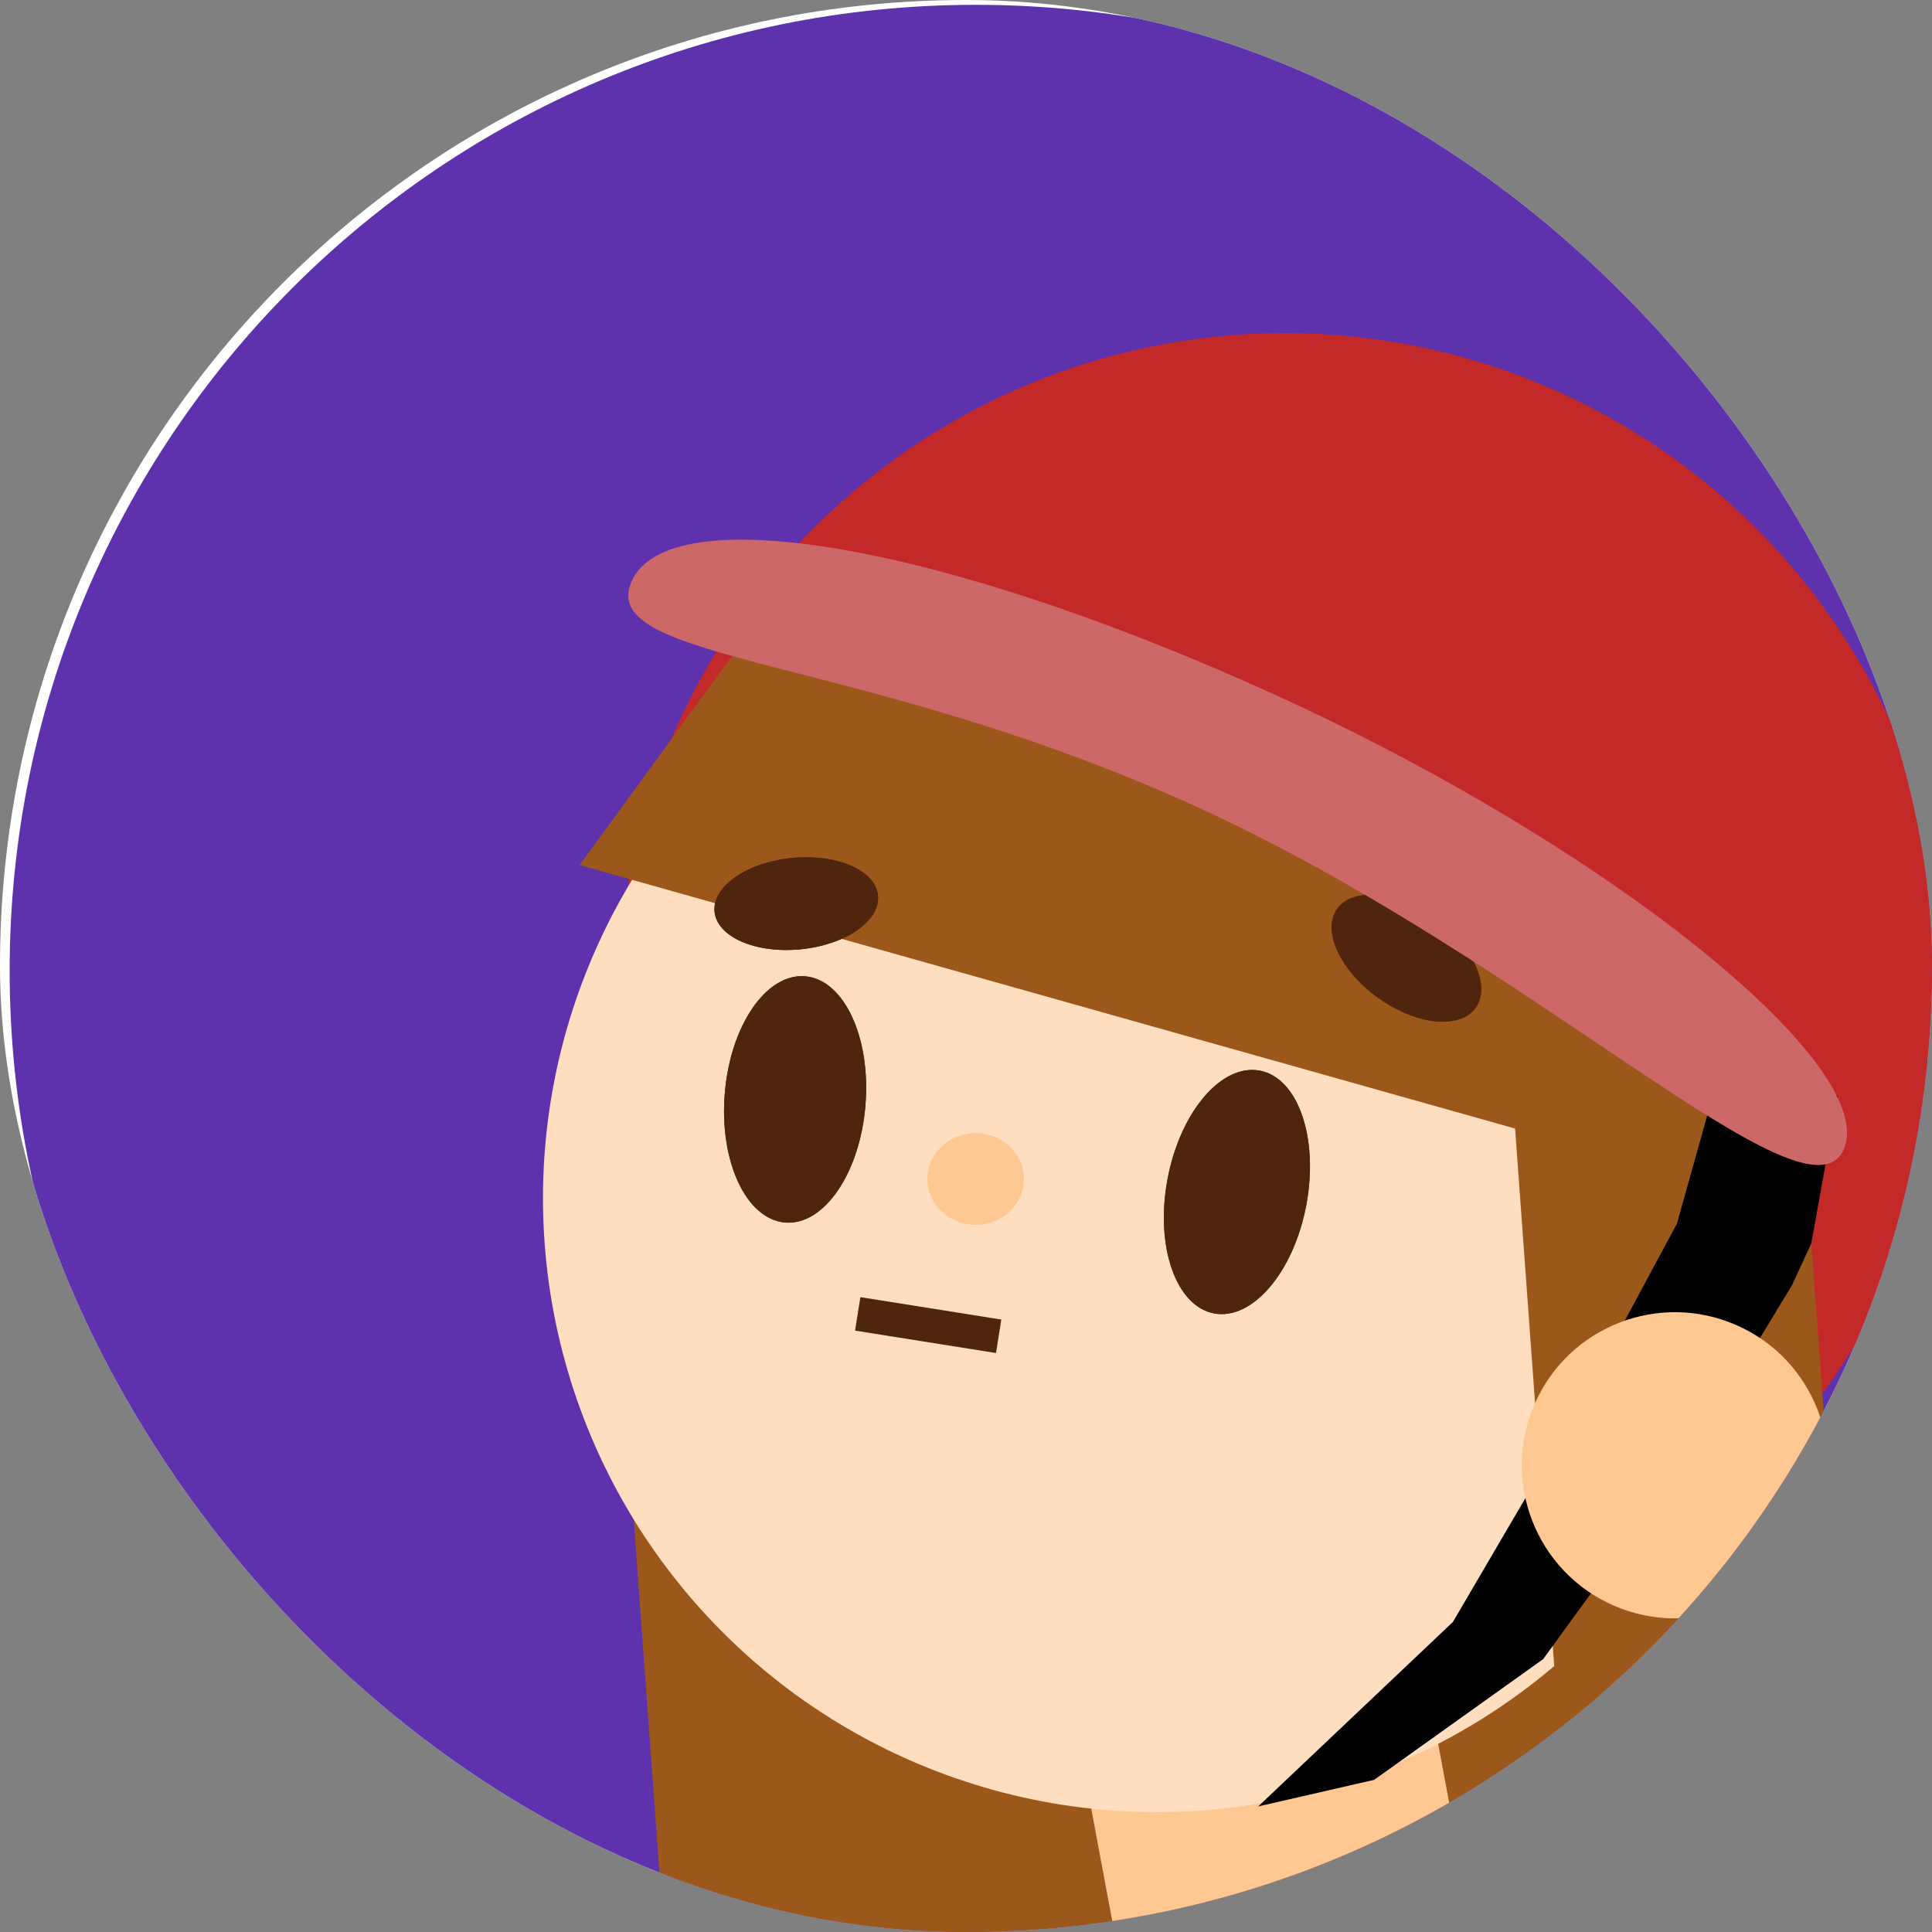 <svg width="400" height="400" viewBox="0 0 400 400" fill="none" xmlns="http://www.w3.org/2000/svg">
<rect x="0" y="0" width="400" height="400" fill="#808080" stroke="none"/>
<g clip-path="url(#clip0_442_5856)">
<rect width="400" height="400" rx="200" fill="white"/>
<path d="M402 201C402 311.457 312.457 401 202 401C91.543 401 2 311.457 2 201C2 90.543 91.543 1 202 1C312.457 1 402 90.543 402 201Z" fill="#5E31AD"/>
<circle cx="266" cy="206.957" r="138" fill="#C32929"/>
<rect x="122.71" y="198.01" width="225.879" height="210" transform="rotate(-4.166 122.71 198.01)" fill="#9B581A"/>
<rect x="218" y="332.021" width="73.071" height="73.071" transform="rotate(-10.585 218 332.021)" fill="#FFC792"/>
<circle cx="239.5" cy="248.1" r="127.08" transform="rotate(23.751 239.5 248.1)" fill="#FFDEBF"/>
<ellipse cx="202" cy="244.1" rx="10" ry="9.5" fill="#FFC792"/>
<ellipse cx="256.092" cy="246.794" rx="14.614" ry="25.575" transform="rotate(10.659 256.092 246.794)" fill="#4F250E"/>
<ellipse cx="256.092" cy="246.794" rx="14.614" ry="25.575" transform="rotate(10.659 256.092 246.794)" fill="#4F250E"/>
<ellipse cx="164.618" cy="227.622" rx="14.614" ry="25.575" transform="rotate(4.6 164.618 227.622)" fill="#4F250E"/>
<ellipse cx="164.618" cy="227.622" rx="14.614" ry="25.575" transform="rotate(4.6 164.618 227.622)" fill="#4F250E"/>
<path d="M155 131.1L353.247 188.648L337.9 240.478L120 179.1L155 131.1Z" fill="#9B581A"/>
<ellipse cx="164.856" cy="187.09" rx="9.5" ry="17" transform="rotate(84.331 164.856 187.09)" fill="#4F250E"/>
<ellipse cx="164.856" cy="187.09" rx="9.5" ry="17" transform="rotate(84.331 164.856 187.09)" fill="#4F250E"/>
<rect x="311" y="196.865" width="59.462" height="210" transform="rotate(-4.166 311 196.865)" fill="#9B581A"/>
<path d="M375.498 204.6C372.535 225.114 314.583 209.263 257.115 187.425C199.646 165.587 152.043 147.452 158.676 129.997C179.098 101.058 234.273 89.654 291.584 114.252C349.053 136.09 387.031 185.612 375.498 204.6Z" fill="#9B581A"/>
<ellipse cx="291.187" cy="198.401" rx="10.068" ry="17.619" transform="rotate(125.609 291.187 198.401)" fill="#4F250E"/>
<ellipse cx="291.187" cy="198.401" rx="10.068" ry="17.619" transform="rotate(125.609 291.187 198.401)" fill="#4F250E"/>
<path d="M358.519 212.942L380.5 226.956L375 257.456L370.995 266.12L347.107 305.508L319.5 343.5L284.5 368.5L260.5 374L300.811 335.806L325.618 293.444L347.17 253.394L358.519 212.942Z" fill="black"/>
<circle cx="346.772" cy="303.371" r="31.692" transform="rotate(23.751 346.772 303.371)" fill="#FFC792"/>
<path d="M390 217.5C381.476 232.782 334.276 205.277 277.69 173.714C221.105 142.151 164.476 127.782 173 112.5C181.524 97.218 251.974 86.81 308.559 118.373C365.144 149.936 398.524 202.218 390 217.5Z" fill="#C32929"/>
<path d="M381.687 238.053C373.913 255.132 317.207 198.648 247.522 166.929C177.837 135.211 123.039 137.333 130.813 120.254C138.587 103.175 194.304 112.131 263.989 143.85C333.675 175.568 389.461 220.974 381.687 238.053Z" fill="#CC6868"/>
<path d="M178.131 268.561L207.313 273.199L206.211 280.129L177.03 275.49L178.131 268.561Z" fill="#4F250E"/>
</g>
<defs>
<clipPath id="clip0_442_5856">
<rect width="400" height="400" rx="200" fill="white"/>
</clipPath>
</defs>
</svg>
